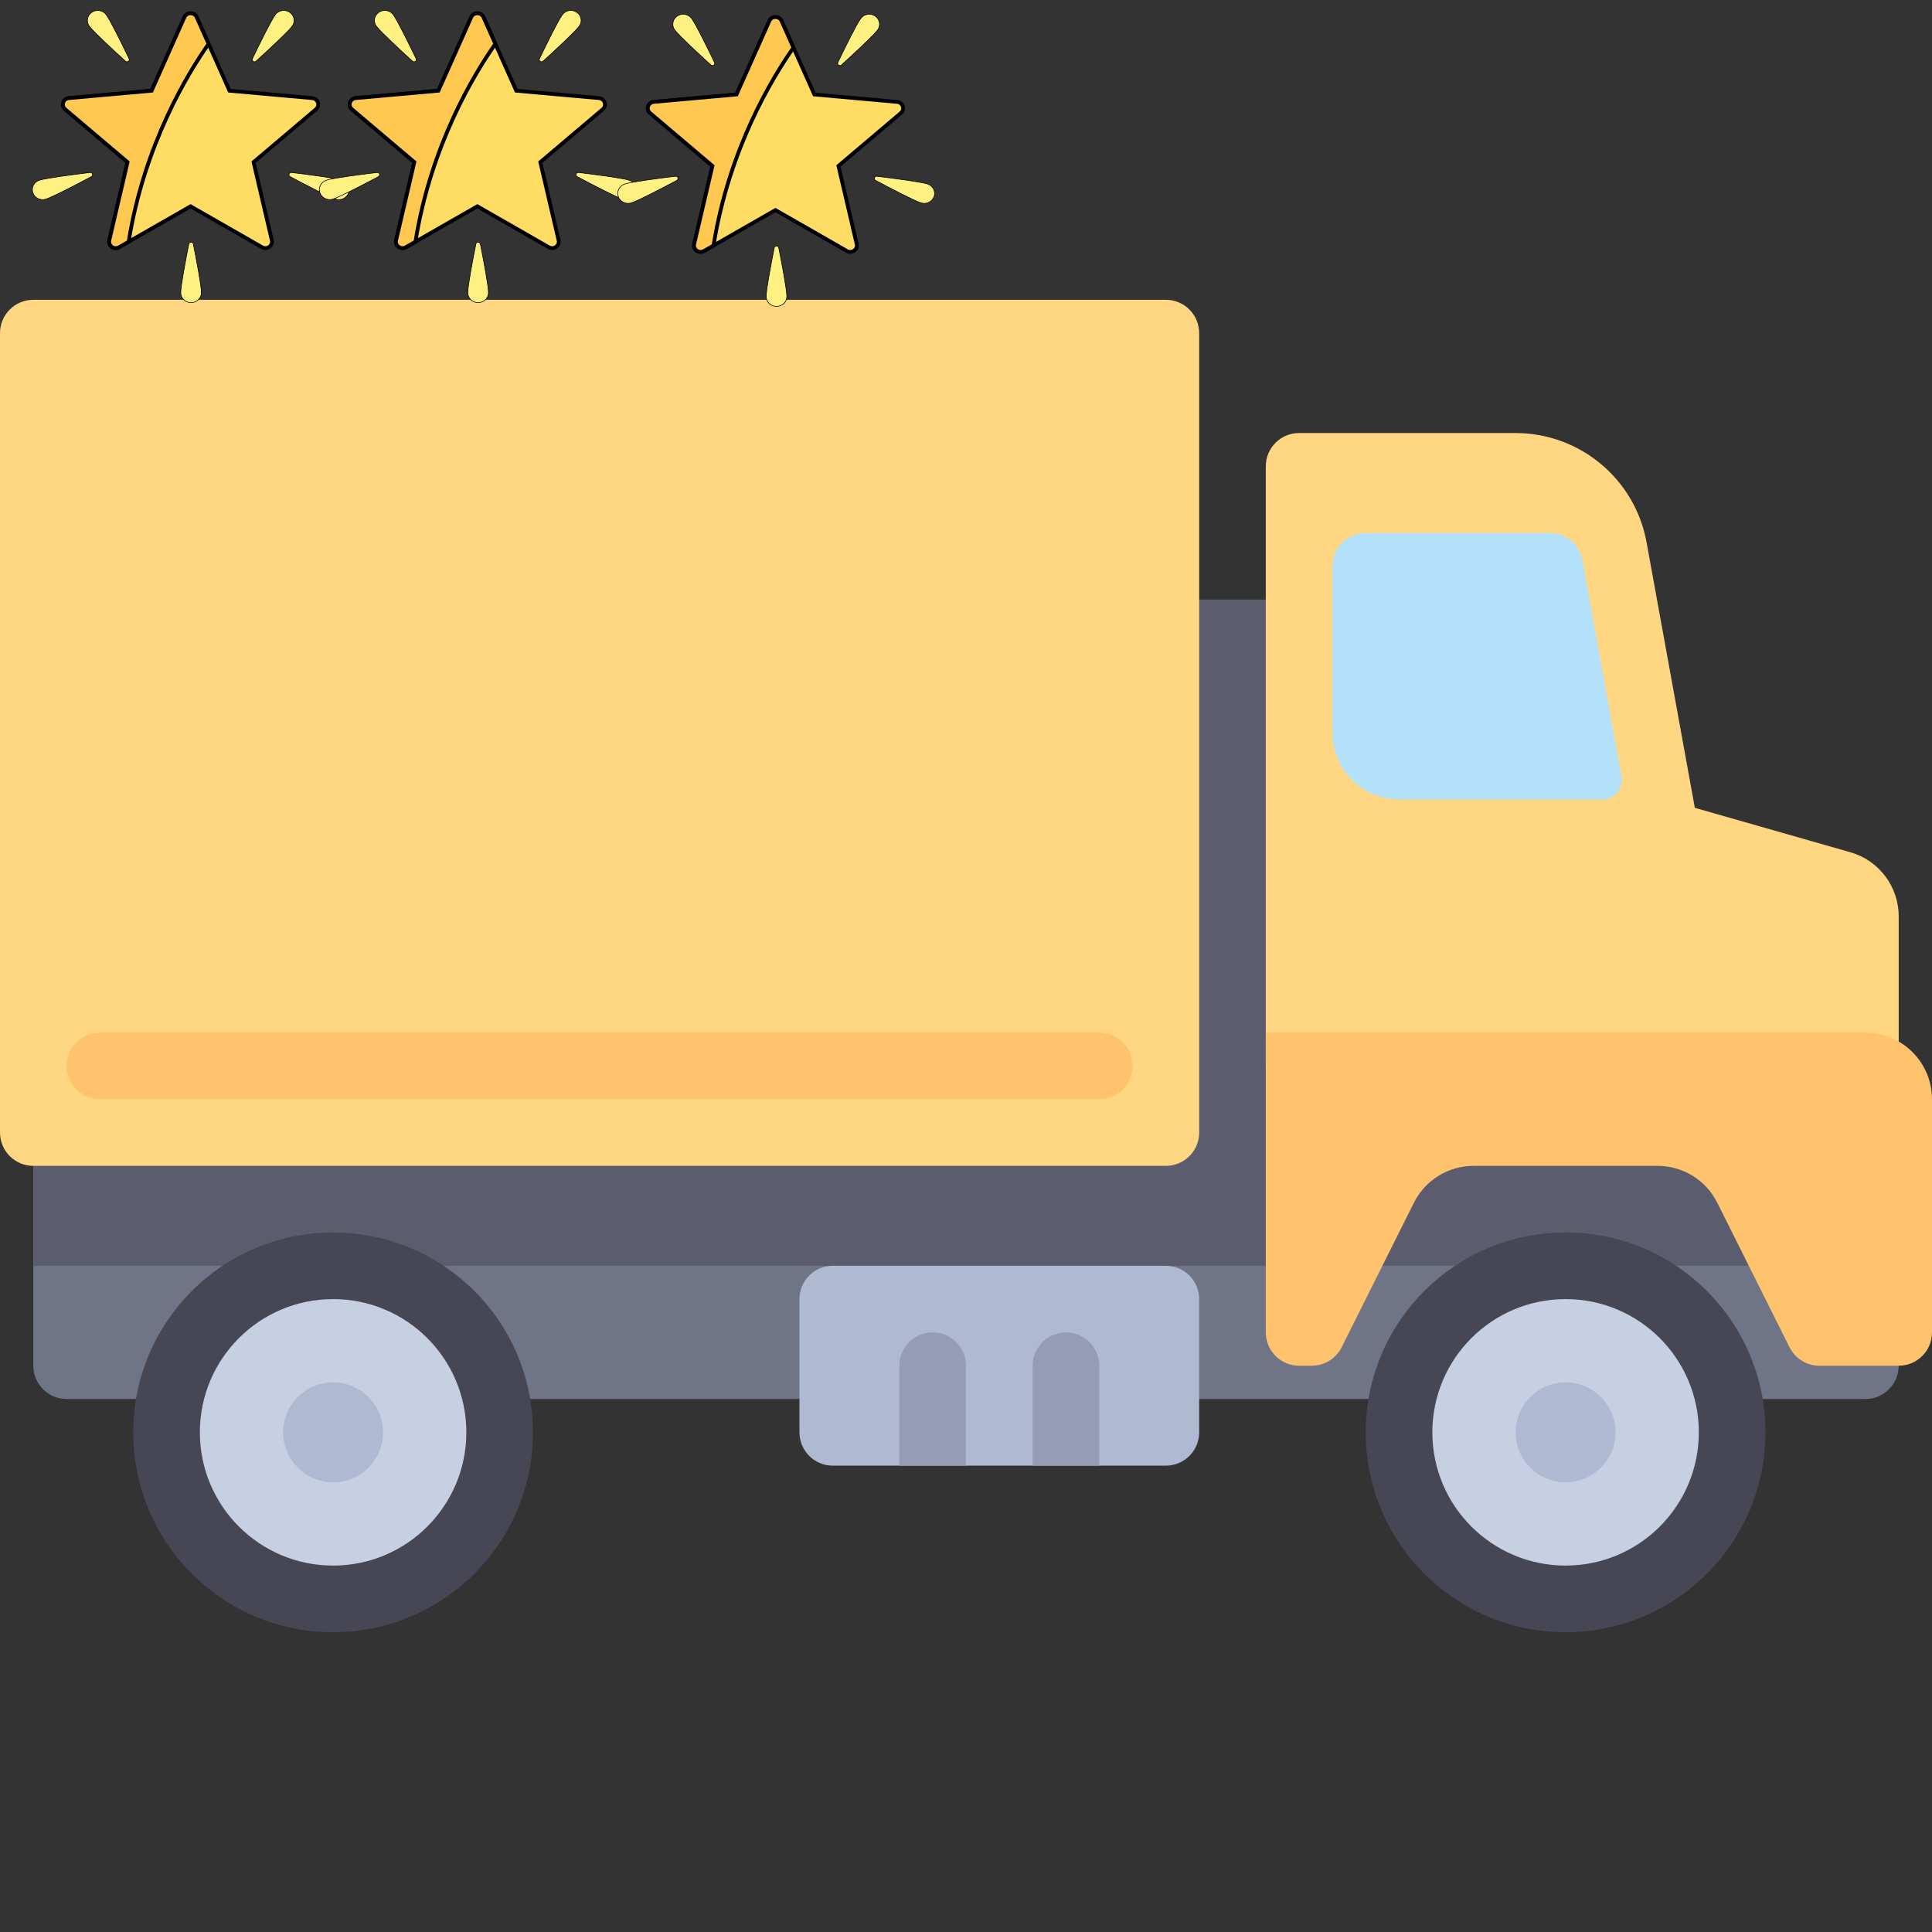 <svg width="512" height="512" xmlns="http://www.w3.org/2000/svg">

 <rect width="100%" height="100%" fill="#333333" stroke="none"/>

 <g>
  <title>background</title>
  <rect fill="none" id="canvas_background" height="443" width="587" y="-1" x="-1"/>
 </g>
 <g>
  <title>Layer 1</title>
  <polygon id="svg_1" fill="#B4E1FA" points="441.379,220.69 344.276,220.69 344.276,132.414 423.724,132.414 "/>
  <path id="svg_2" fill="#707487" d="m17.655,370.759l476.69,0c4.875,0 8.828,-3.953 8.828,-8.828l0,-61.793l-494.345,0l0,61.793c0,4.875 3.952,8.828 8.827,8.828z"/>
  <polygon id="svg_3" fill="#5B5D6E" points="344.276,300.138 344.276,158.897 308.966,158.897 308.966,300.138 8.828,300.138   8.828,335.448 503.172,335.448 503.172,300.138 "/>
  <g id="svg_4">
   <path id="svg_5" fill="#FFD782" d="m8.828,79.448l300.138,0c4.875,0 8.828,3.953 8.828,8.828l0,211.862c0,4.875 -3.953,8.828 -8.828,8.828l-300.138,0c-4.875,0 -8.828,-3.953 -8.828,-8.828l0,-211.862c0,-4.875 3.953,-8.828 8.828,-8.828z"/>
   <path id="svg_6" fill="#FFD782" d="m490.367,225.858l-41.22,-11.777l-12.785,-70.339c-3.06,-16.793 -17.673,-28.983 -34.741,-28.983l-57.345,0c-4.879,0 -8.828,3.948 -8.828,8.828l0,158.897l167.724,0l0,-39.649c0,-7.883 -5.225,-14.812 -12.805,-16.977zm-119.608,-13.996c-9.751,0 -17.655,-7.904 -17.655,-17.655l0,-44.138c0,-4.875 3.953,-8.828 8.828,-8.828l48.768,0c4.271,0 7.93,3.058 8.687,7.262l10.326,57.292c0.569,3.16 -1.859,6.067 -5.07,6.067l-53.884,0z"/>
  </g>
  <circle id="svg_7" fill="#464655" r="52.966" cy="379.586" cx="414.897"/>
  <circle id="svg_8" fill="#C7CFE2" r="35.31" cy="379.586" cx="414.897"/>
  <circle id="svg_9" fill="#AFB9D2" r="13.241" cy="379.586" cx="414.897"/>
  <circle id="svg_10" fill="#464655" r="52.966" cy="379.586" cx="88.276"/>
  <circle id="svg_11" fill="#C7CFE2" r="35.31" cy="379.586" cx="88.276"/>
  <circle id="svg_12" fill="#AFB9D2" r="13.241" cy="379.586" cx="88.276"/>
  <path id="svg_13" fill="#FFC36E" d="m344.276,361.931l3.372,0c3.343,0 6.4,-1.889 7.895,-4.879l19.164,-38.326c2.99,-5.982 9.103,-9.76 15.791,-9.76l48.798,0c6.687,0 12.801,3.778 15.791,9.76l19.164,38.326c1.495,2.99 4.552,4.879 7.895,4.879l21.026,0c4.875,0 8.828,-3.953 8.828,-8.828l0,-61.793c0,-9.751 -7.904,-17.655 -17.655,-17.655l-158.897,0l0,79.448c0,4.875 3.953,8.828 8.828,8.828z"/>
  <path id="svg_14" fill="#AFB9D2" d="m308.966,388.414l-88.276,0c-4.875,0 -8.828,-3.953 -8.828,-8.828l0,-35.31c0,-4.875 3.953,-8.828 8.828,-8.828l88.276,0c4.875,0 8.828,3.953 8.828,8.828l0,35.31c-0.001,4.875 -3.953,8.828 -8.828,8.828z"/>
  <g id="svg_15">
   <path id="svg_16" fill="#959CB3" d="m247.172,353.103l0,0c-4.875,0 -8.828,3.953 -8.828,8.828l0,26.483l17.656,0l0,-26.483c0,-4.875 -3.953,-8.828 -8.828,-8.828z"/>
   <path id="svg_17" fill="#959CB3" d="m282.483,353.103l0,0c-4.875,0 -8.828,3.953 -8.828,8.828l0,26.483l17.655,0l0,-26.483c0,-4.875 -3.952,-8.828 -8.827,-8.828z"/>
  </g>
  <path id="svg_18" fill="#FFC36E" d="m291.31,291.31l-264.827,0c-4.875,0 -8.828,-3.953 -8.828,-8.828l0,0c0,-4.875 3.953,-8.828 8.828,-8.828l264.827,0c4.875,0 8.828,3.953 8.828,8.828l0,0c0,4.876 -3.953,8.828 -8.828,8.828z"/>
  <g id="svg_19"/>
  <g id="svg_20"/>
  <g id="svg_21"/>
  <g id="svg_22"/>
  <g id="svg_23"/>
  <g id="svg_24"/>
  <g id="svg_25"/>
  <g id="svg_26"/>
  <g id="svg_27"/>
  <g id="svg_28"/>
  <g id="svg_29"/>
  <g id="svg_30"/>
  <g id="svg_31"/>
  <g id="svg_32"/>
  <g id="svg_33"/>
  <g stroke="null" id="svg_61">
   <path stroke="null" id="svg_38" fill="#FFDC64" d="m82.73,26.002l-21.913,-1.96l-8.704,-19.497c-0.61,-1.365 -2.616,-1.365 -3.225,0l-8.704,19.497l-21.913,1.961c-1.534,0.137 -2.154,1.978 -0.997,2.959l16.533,14.01l-4.839,20.708c-0.339,1.45 1.285,2.588 2.61,1.829l18.923,-10.838l18.923,10.838c1.325,0.759 2.948,-0.379 2.61,-1.829l-4.839,-20.708l16.534,-14.01c1.158,-0.981 0.537,-2.822 -0.997,-2.959z"/>
   <g stroke="null" transform="matrix(0.164,0,0,0.158,-4.061,-2.862) " id="svg_39">
    <path stroke="null" id="svg_40" fill="#FFF082" d="m196.277,42.613c6.818,9.47 26.062,50.14 37.064,73.842c1.73,3.726 -2.945,7.092 -5.93,4.269c-18.987,-17.952 -51.452,-49.104 -58.27,-58.575c-5.395,-7.493 -3.694,-17.941 3.8,-23.336c7.493,-5.395 17.941,-3.693 23.336,3.8z"/>
    <path stroke="null" id="svg_41" fill="#FFF082" d="m469.721,42.613c-6.818,9.47 -26.062,50.14 -37.064,73.842c-1.73,3.726 2.945,7.092 5.93,4.269c18.987,-17.952 51.451,-49.105 58.27,-58.575c5.395,-7.493 3.694,-17.941 -3.8,-23.336c-7.493,-5.395 -17.941,-3.693 -23.336,3.8z"/>
    <path stroke="null" id="svg_42" fill="#FFF082" d="m577.46,320.319c-11.094,-3.618 -55.689,-9.595 -81.612,-12.875c-4.075,-0.516 -5.861,4.961 -2.266,6.947c22.873,12.635 62.416,34.099 73.51,37.717c8.778,2.863 18.215,-1.932 21.078,-10.711c2.863,-8.779 -1.932,-18.215 -10.71,-21.078z"/>
    <path stroke="null" id="svg_43" fill="#FFF082" d="m88.538,320.319c11.094,-3.618 55.689,-9.595 81.612,-12.875c4.075,-0.516 5.861,4.961 2.266,6.947c-22.873,12.635 -62.416,34.099 -73.51,37.717c-8.778,2.863 -18.215,-1.932 -21.078,-10.711s1.932,-18.215 10.71,-21.078z"/>
    <path stroke="null" id="svg_44" fill="#FFF082" d="m316.793,509c0,-11.669 8.145,-55.919 13.065,-81.582c0.773,-4.034 6.534,-4.034 7.307,0c4.92,25.663 13.065,69.913 13.065,81.582c0,9.233 -7.485,16.718 -16.718,16.718c-9.234,0.001 -16.719,-7.485 -16.719,-16.718z"/>
   </g>
   <path stroke="null" id="svg_45" fill="#FFC850" d="m55.278,11.634l-3.165,-7.09c-0.61,-1.365 -2.616,-1.365 -3.225,0l-8.704,19.497l-21.913,1.961c-1.534,0.137 -2.154,1.978 -0.997,2.959l16.533,14.01l-4.839,20.708c-0.339,1.45 1.285,2.588 2.61,1.829l2.518,-1.442c4.129,-25.78 15.736,-44.705 21.182,-52.431z"/>
   <g stroke="null" transform="matrix(0.164,0,0,0.158,-4.061,-2.862) " id="svg_46"/>
   <g stroke="null" transform="matrix(0.164,0,0,0.158,-4.061,-2.862) " id="svg_47"/>
   <g stroke="null" transform="matrix(0.164,0,0,0.158,-4.061,-2.862) " id="svg_48"/>
   <g stroke="null" transform="matrix(0.164,0,0,0.158,-4.061,-2.862) " id="svg_49"/>
   <g stroke="null" transform="matrix(0.164,0,0,0.158,-4.061,-2.862) " id="svg_50"/>
   <g stroke="null" transform="matrix(0.164,0,0,0.158,-4.061,-2.862) " id="svg_51"/>
   <g stroke="null" transform="matrix(0.164,0,0,0.158,-4.061,-2.862) " id="svg_52"/>
   <g stroke="null" transform="matrix(0.164,0,0,0.158,-4.061,-2.862) " id="svg_53"/>
   <g stroke="null" transform="matrix(0.164,0,0,0.158,-4.061,-2.862) " id="svg_54"/>
   <g stroke="null" transform="matrix(0.164,0,0,0.158,-4.061,-2.862) " id="svg_55"/>
   <g stroke="null" transform="matrix(0.164,0,0,0.158,-4.061,-2.862) " id="svg_56"/>
   <g stroke="null" transform="matrix(0.164,0,0,0.158,-4.061,-2.862) " id="svg_57"/>
   <g stroke="null" transform="matrix(0.164,0,0,0.158,-4.061,-2.862) " id="svg_58"/>
   <g stroke="null" transform="matrix(0.164,0,0,0.158,-4.061,-2.862) " id="svg_59"/>
   <g stroke="null" transform="matrix(0.164,0,0,0.158,-4.061,-2.862) " id="svg_60"/>
  </g>
  <g stroke="null" id="svg_85">
   <path stroke="null" id="svg_62" fill="#FFDC64" d="m158.73,26.002l-21.913,-1.96l-8.704,-19.497c-0.61,-1.365 -2.616,-1.365 -3.225,0l-8.704,19.497l-21.913,1.961c-1.534,0.137 -2.154,1.978 -0.997,2.959l16.533,14.01l-4.839,20.708c-0.339,1.45 1.285,2.588 2.61,1.829l18.923,-10.838l18.923,10.838c1.325,0.759 2.948,-0.379 2.61,-1.829l-4.839,-20.708l16.534,-14.01c1.158,-0.981 0.537,-2.822 -0.997,-2.959z"/>
   <g stroke="null" transform="matrix(0.164,0,0,0.158,-4.061,-2.862) " id="svg_68">
    <path stroke="null" id="svg_63" fill="#FFF082" d="m660.127,42.613c6.818,9.47 26.062,50.14 37.064,73.842c1.73,3.726 -2.945,7.092 -5.93,4.269c-18.987,-17.952 -51.452,-49.104 -58.27,-58.575c-5.395,-7.493 -3.694,-17.941 3.8,-23.336c7.493,-5.395 17.941,-3.693 23.336,3.8z"/>
    <path stroke="null" id="svg_64" fill="#FFF082" d="m933.571,42.613c-6.818,9.47 -26.062,50.14 -37.064,73.842c-1.73,3.726 2.945,7.092 5.93,4.269c18.987,-17.952 51.451,-49.105 58.27,-58.575c5.395,-7.493 3.694,-17.941 -3.8,-23.336c-7.493,-5.395 -17.941,-3.693 -23.336,3.8z"/>
    <path stroke="null" id="svg_65" fill="#FFF082" d="m1041.31,320.319c-11.094,-3.618 -55.689,-9.595 -81.612,-12.875c-4.075,-0.516 -5.861,4.961 -2.266,6.947c22.873,12.635 62.416,34.099 73.51,37.717c8.778,2.863 18.215,-1.932 21.078,-10.711c2.863,-8.779 -1.932,-18.215 -10.71,-21.078z"/>
    <path stroke="null" id="svg_66" fill="#FFF082" d="m552.388,320.319c11.094,-3.618 55.689,-9.595 81.612,-12.875c4.075,-0.516 5.861,4.961 2.266,6.947c-22.873,12.635 -62.416,34.099 -73.51,37.717c-8.778,2.863 -18.215,-1.932 -21.078,-10.711s1.932,-18.215 10.71,-21.078z"/>
    <path stroke="null" id="svg_67" fill="#FFF082" d="m780.643,509c0,-11.669 8.145,-55.919 13.065,-81.582c0.773,-4.034 6.534,-4.034 7.307,0c4.92,25.663 13.065,69.913 13.065,81.582c0,9.233 -7.485,16.718 -16.718,16.718c-9.234,0.001 -16.719,-7.485 -16.719,-16.718z"/>
   </g>
   <path stroke="null" id="svg_69" fill="#FFC850" d="m131.278,11.634l-3.165,-7.09c-0.61,-1.365 -2.616,-1.365 -3.225,0l-8.704,19.497l-21.913,1.961c-1.534,0.137 -2.154,1.978 -0.997,2.959l16.533,14.01l-4.839,20.708c-0.339,1.45 1.285,2.588 2.61,1.829l2.518,-1.442c4.129,-25.78 15.736,-44.705 21.182,-52.431z"/>
   <g stroke="null" transform="matrix(0.164,0,0,0.158,-4.061,-2.862) " id="svg_70"/>
   <g stroke="null" transform="matrix(0.164,0,0,0.158,-4.061,-2.862) " id="svg_71"/>
   <g stroke="null" transform="matrix(0.164,0,0,0.158,-4.061,-2.862) " id="svg_72"/>
   <g stroke="null" transform="matrix(0.164,0,0,0.158,-4.061,-2.862) " id="svg_73"/>
   <g stroke="null" transform="matrix(0.164,0,0,0.158,-4.061,-2.862) " id="svg_74"/>
   <g stroke="null" transform="matrix(0.164,0,0,0.158,-4.061,-2.862) " id="svg_75"/>
   <g stroke="null" transform="matrix(0.164,0,0,0.158,-4.061,-2.862) " id="svg_76"/>
   <g stroke="null" transform="matrix(0.164,0,0,0.158,-4.061,-2.862) " id="svg_77"/>
   <g stroke="null" transform="matrix(0.164,0,0,0.158,-4.061,-2.862) " id="svg_78"/>
   <g stroke="null" transform="matrix(0.164,0,0,0.158,-4.061,-2.862) " id="svg_79"/>
   <g stroke="null" transform="matrix(0.164,0,0,0.158,-4.061,-2.862) " id="svg_80"/>
   <g stroke="null" transform="matrix(0.164,0,0,0.158,-4.061,-2.862) " id="svg_81"/>
   <g stroke="null" transform="matrix(0.164,0,0,0.158,-4.061,-2.862) " id="svg_82"/>
   <g stroke="null" transform="matrix(0.164,0,0,0.158,-4.061,-2.862) " id="svg_83"/>
   <g stroke="null" transform="matrix(0.164,0,0,0.158,-4.061,-2.862) " id="svg_84"/>
  </g>
  <g stroke="null" id="svg_109">
   <path stroke="null" id="svg_86" fill="#FFDC64" d="m237.73,27.002l-21.913,-1.96l-8.704,-19.497c-0.61,-1.365 -2.616,-1.365 -3.225,0l-8.704,19.497l-21.913,1.961c-1.534,0.137 -2.154,1.978 -0.997,2.959l16.533,14.01l-4.839,20.708c-0.339,1.45 1.285,2.588 2.61,1.829l18.923,-10.838l18.923,10.838c1.325,0.759 2.948,-0.379 2.61,-1.829l-4.839,-20.708l16.534,-14.01c1.158,-0.981 0.537,-2.822 -0.997,-2.959z"/>
   <g stroke="null" transform="matrix(0.164,0,0,0.158,-4.061,-2.862) " id="svg_92">
    <path stroke="null" id="svg_87" fill="#FFF082" d="m1142.287,48.94c6.818,9.47 26.062,50.14 37.064,73.842c1.73,3.726 -2.945,7.092 -5.93,4.269c-18.987,-17.952 -51.452,-49.104 -58.27,-58.575c-5.395,-7.493 -3.694,-17.941 3.8,-23.336c7.493,-5.395 17.941,-3.693 23.336,3.8z"/>
    <path stroke="null" id="svg_88" fill="#FFF082" d="m1415.731,48.94c-6.818,9.47 -26.062,50.14 -37.064,73.842c-1.73,3.726 2.945,7.092 5.93,4.269c18.987,-17.952 51.451,-49.105 58.27,-58.575c5.395,-7.493 3.694,-17.941 -3.8,-23.336c-7.493,-5.395 -17.941,-3.693 -23.336,3.8z"/>
    <path stroke="null" id="svg_89" fill="#FFF082" d="m1523.47,326.646c-11.094,-3.618 -55.689,-9.595 -81.612,-12.875c-4.075,-0.516 -5.861,4.961 -2.266,6.947c22.873,12.635 62.416,34.099 73.51,37.717c8.778,2.863 18.215,-1.932 21.078,-10.711c2.863,-8.779 -1.932,-18.215 -10.71,-21.078z"/>
    <path stroke="null" id="svg_90" fill="#FFF082" d="m1034.548,326.646c11.094,-3.618 55.689,-9.595 81.612,-12.875c4.075,-0.516 5.861,4.961 2.266,6.947c-22.873,12.635 -62.416,34.099 -73.51,37.717c-8.778,2.863 -18.215,-1.932 -21.078,-10.711s1.932,-18.215 10.71,-21.078z"/>
    <path stroke="null" id="svg_91" fill="#FFF082" d="m1262.803,515.327c0,-11.669 8.145,-55.919 13.065,-81.582c0.773,-4.034 6.534,-4.034 7.307,0c4.92,25.663 13.065,69.913 13.065,81.582c0,9.233 -7.485,16.718 -16.718,16.718c-9.234,0.001 -16.719,-7.485 -16.719,-16.718z"/>
   </g>
   <path stroke="null" id="svg_93" fill="#FFC850" d="m210.278,12.634l-3.165,-7.09c-0.61,-1.365 -2.616,-1.365 -3.225,0l-8.704,19.497l-21.913,1.961c-1.534,0.137 -2.154,1.978 -0.997,2.959l16.533,14.01l-4.839,20.708c-0.339,1.45 1.285,2.588 2.61,1.829l2.518,-1.442c4.129,-25.78 15.736,-44.705 21.182,-52.431z"/>
   <g stroke="null" transform="matrix(0.164,0,0,0.158,-4.061,-2.862) " id="svg_94"/>
   <g stroke="null" transform="matrix(0.164,0,0,0.158,-4.061,-2.862) " id="svg_95"/>
   <g stroke="null" transform="matrix(0.164,0,0,0.158,-4.061,-2.862) " id="svg_96"/>
   <g stroke="null" transform="matrix(0.164,0,0,0.158,-4.061,-2.862) " id="svg_97"/>
   <g stroke="null" transform="matrix(0.164,0,0,0.158,-4.061,-2.862) " id="svg_98"/>
   <g stroke="null" transform="matrix(0.164,0,0,0.158,-4.061,-2.862) " id="svg_99"/>
   <g stroke="null" transform="matrix(0.164,0,0,0.158,-4.061,-2.862) " id="svg_100"/>
   <g stroke="null" transform="matrix(0.164,0,0,0.158,-4.061,-2.862) " id="svg_101"/>
   <g stroke="null" transform="matrix(0.164,0,0,0.158,-4.061,-2.862) " id="svg_102"/>
   <g stroke="null" transform="matrix(0.164,0,0,0.158,-4.061,-2.862) " id="svg_103"/>
   <g stroke="null" transform="matrix(0.164,0,0,0.158,-4.061,-2.862) " id="svg_104"/>
   <g stroke="null" transform="matrix(0.164,0,0,0.158,-4.061,-2.862) " id="svg_105"/>
   <g stroke="null" transform="matrix(0.164,0,0,0.158,-4.061,-2.862) " id="svg_106"/>
   <g stroke="null" transform="matrix(0.164,0,0,0.158,-4.061,-2.862) " id="svg_107"/>
   <g stroke="null" transform="matrix(0.164,0,0,0.158,-4.061,-2.862) " id="svg_108"/>
  </g>
 </g>
</svg>